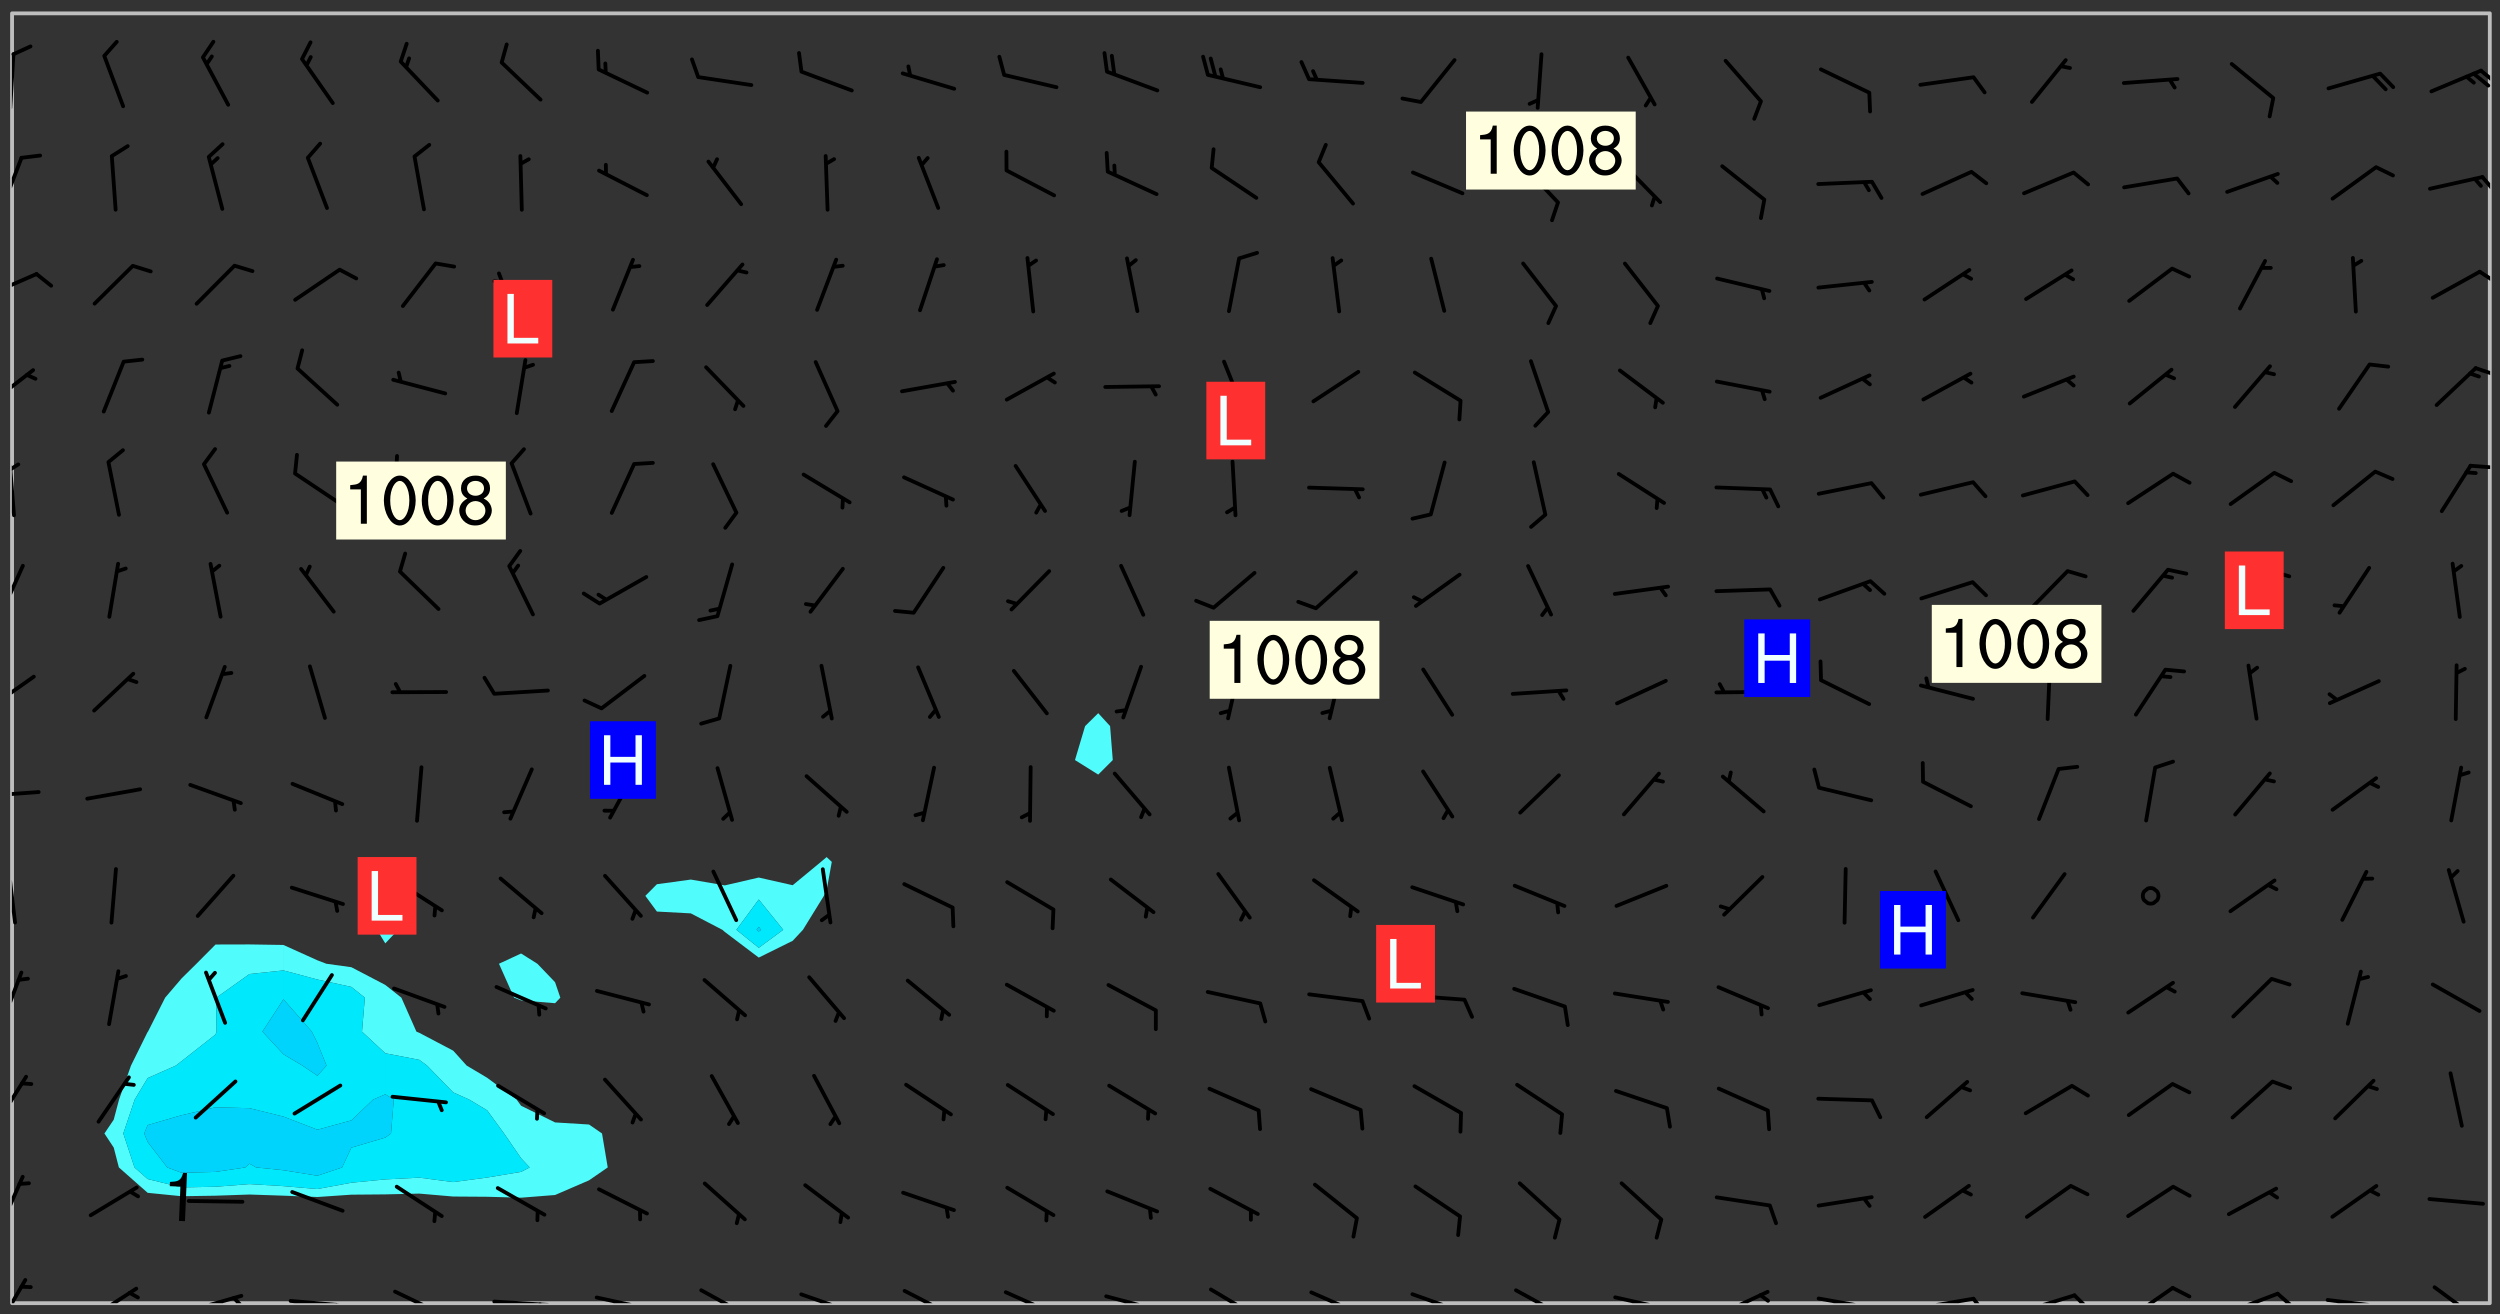 <svg xmlns="http://www.w3.org/2000/svg" role="img" xmlns:xlink="http://www.w3.org/1999/xlink" viewBox="142.45 309.95 326.84 171.84"><rect x="142.45" y="309.95" width="326.84" height="171.84" fill="#333333" stroke="none"/><defs><clipPath id="a"><path d="M144 311.672h1v168.656h-1zm0 0"/></clipPath><clipPath id="b"><path d="M144 311.672h324v168.656H144zm0 0"/></clipPath><clipPath id="c"><path d="M467 311.672h1v168.656h-1zm0 0"/></clipPath><clipPath id="d"><path d="M144 477h3v3.328h-3zm0 0"/></clipPath><clipPath id="e"><path d="M154 478h7v2.328h-7zm0 0"/></clipPath><clipPath id="f"><path d="M167 479h8v1.328h-8zm0 0"/></clipPath><clipPath id="g"><path d="M172 479h3v1.328h-3zm0 0"/></clipPath><clipPath id="h"><path d="M180 479h8v1.328h-8zm0 0"/></clipPath><clipPath id="i"><path d="M186 480h2v.328h-2zm0 0"/></clipPath><clipPath id="j"><path d="M193 478h8v2.328h-8zm0 0"/></clipPath><clipPath id="k"><path d="M206 479h9v1.328h-9zm0 0"/></clipPath><clipPath id="l"><path d="M212 480h2v.328h-2zm0 0"/></clipPath><clipPath id="m"><path d="M220 479h8v1.328h-8zm0 0"/></clipPath><clipPath id="n"><path d="M226 480h1v.328h-1zm0 0"/></clipPath><clipPath id="o"><path d="M233 478h8v2.328h-8zm0 0"/></clipPath><clipPath id="p"><path d="M246 478h9v2.328h-9zm0 0"/></clipPath><clipPath id="q"><path d="M252 480h2v.328h-2zm0 0"/></clipPath><clipPath id="r"><path d="M260 478h8v2.328h-8zm0 0"/></clipPath><clipPath id="s"><path d="M273 478h8v2.328h-8zm0 0"/></clipPath><clipPath id="t"><path d="M286 479h9v1.328h-9zm0 0"/></clipPath><clipPath id="u"><path d="M293 480h2v.328h-2zm0 0"/></clipPath><clipPath id="v"><path d="M300 478h8v2.328h-8zm0 0"/></clipPath><clipPath id="w"><path d="M313 478h8v2.328h-8zm0 0"/></clipPath><clipPath id="x"><path d="M326 478h8v2.328h-8zm0 0"/></clipPath><clipPath id="y"><path d="M332 480h2v.328h-2zm0 0"/></clipPath><clipPath id="z"><path d="M340 478h8v2.328h-8zm0 0"/></clipPath><clipPath id="A"><path d="M353 479h8v1.328h-8zm0 0"/></clipPath><clipPath id="B"><path d="M360 480h2v.328h-2zm0 0"/></clipPath><clipPath id="C"><path d="M366 478h8v2.328h-8zm0 0"/></clipPath><clipPath id="D"><path d="M372 479h2v1.328h-2zm0 0"/></clipPath><clipPath id="E"><path d="M379 479h9v1.328h-9zm0 0"/></clipPath><clipPath id="F"><path d="M385 480h2v.328h-2zm0 0"/></clipPath><clipPath id="G"><path d="M393 479h8v1.328h-8zm0 0"/></clipPath><clipPath id="H"><path d="M400 479h3v1.328h-3zm0 0"/></clipPath><clipPath id="I"><path d="M406 479h8v1.328h-8zm0 0"/></clipPath><clipPath id="J"><path d="M413 479h3v1.328h-3zm0 0"/></clipPath><clipPath id="K"><path d="M420 478h7v2.328h-7zm0 0"/></clipPath><clipPath id="L"><path d="M433 478h8v2.328h-8zm0 0"/></clipPath><clipPath id="M"><path d="M439 478h4v2.328h-4zm0 0"/></clipPath><clipPath id="N"><path d="M446 479h8v1.328h-8zm0 0"/></clipPath><clipPath id="O"><path d="M452 480h2v.328h-2zm0 0"/></clipPath><clipPath id="P"><path d="M460 477h7v3.328h-7zm0 0"/></clipPath><clipPath id="Q"><path d="M144 463h2v8h-2zm0 0"/></clipPath><clipPath id="R"><path d="M144 450h3v7h-3zm0 0"/></clipPath><clipPath id="S"><path d="M144 436h2v8h-2zm0 0"/></clipPath><clipPath id="T"><path d="M144 423h1v8h-1zm0 0"/></clipPath><clipPath id="U"><path d="M144 413h4v2h-4zm0 0"/></clipPath><clipPath id="V"><path d="M144 398h4v5h-4zm0 0"/></clipPath><clipPath id="W"><path d="M144 383h2v8h-2zm0 0"/></clipPath><clipPath id="X"><path d="M144 370h1v8h-1zm0 0"/></clipPath><clipPath id="Y"><path d="M144 370h2v2h-2zm0 0"/></clipPath><clipPath id="Z"><path d="M465 370h3v2h-3zm0 0"/></clipPath><clipPath id="aa"><path d="M144 358h4v5h-4zm0 0"/></clipPath><clipPath id="ab"><path d="M465 357h3v3h-3zm0 0"/></clipPath><clipPath id="ac"><path d="M144 345h4v4h-4zm0 0"/></clipPath><clipPath id="ad"><path d="M466 345h2v3h-2zm0 0"/></clipPath><clipPath id="ae"><path d="M144 330h2v8h-2zm0 0"/></clipPath><clipPath id="af"><path d="M466 332h2v4h-2zm0 0"/></clipPath><clipPath id="ag"><path d="M144 316h1v9h-1zm0 0"/></clipPath><clipPath id="ah"><path d="M144 315h3v3h-3zm0 0"/></clipPath><clipPath id="ai"><path d="M466 318h2v3h-2zm0 0"/></clipPath><clipPath id="aj"><path d="M465 319h3v3h-3zm0 0"/></clipPath><g id="ak" clip-path="url(#clip1)"><path fill="#fff" fill-opacity="0" fill-rule="evenodd" d="M0 0h1000v1000H0zm0 0"/><path fill="#d3d3d3" fill-opacity="0" fill-rule="evenodd" d="M162.152 355.867l-.234.293.059.234.117.172.176.234.293.348.113.059.117-.172.059-.234.176-.176.465-.176h.699l.234.293.289.816.059.176.176.23.352.234.699.699.172.176.234.348.234.41.289.582.41.465.23.234.234.176.117.23.176.293.172 1.164v.234l.059.289.059.117.117.117.348.41.117.172.176.176.176.234.117.172.172.352.059.234.234.406.234-.059-.176.176-.059.93h-.582l-.234-.113-.348.113-.117.117-.059.293-.059.176-.117.172-.465.293-.059.234-.059.113v.645l.059.172v.41l.059.059v.406l.059.406.117.176.059.059.23.641-.059.293v.699l-.059.582v.234l-.059.23-.055.352v1.922l.055.117h.426l-.367.117-.023.352.891 1.168 1.742.539 1.34.359v.539l.09.809.535.715 1.52.27.891-.086.09 1.164.535.18 1.16-.18 2.055-.984 1.16-.363 1.879-.176 1.695-.18-.18.719-1.516.086-1.25.09-.805.27-1.074.809.27.719.535.898-.18.625-.266.809.266 1.078.625.898.805.18 1.25-.18-.266.723.098.504.055.293v.172l.059.293v.406l.176.117.352.117h.406l.293-.176.113-.117.059-.117.117-.23.059-.176.352-.465.23-.176.176-.059.176.059.059.176.117.988.055.469.059.172.117.234.176.059.816.059h.289l.117.234.059.406.059.352v1.105l.117.293.117.348.289.699.176.352.582.754.352.176.172.059.469.234.641.465.348.234.293.176.293.055.23.062.816.348.293.176.113.172.352.352.117.176.523.641v.289l.059.352v.348l.059.352.059.289.117.059.172.059h.176l.582.234.176.117.176.289.176.234.113.234.293.23.117.117v.41l.059.055.289.234.234.117.059.117.117.172.059.117.23.234.059.176.234.059.117.059-.117.113-.059.117v.117l-.117.293-.117.289v.582l.176.117.117.059.059.117.117.117.113.059.176.348.059.352.059.406v.176l-.059.176-.117.699v.172l.117.176.293.293h.406l.176.117.117.172.117.293v.234h-.527l-.23-.234h-.234l-.176.059-.059.699.059.348.117.176.176.41.117.23.289.469.176.055h.523l.234.059.758.641.059.293v.234l.059.059.23.348v.352l-.117.172v.293l.293.289.293.176.172.059.293.176.293.117.582.406.289.234.293.176.219.16.016.012.23.176.641.523.176.234.117.176.176.176.113.172v.641l.117.176.469.117.582.117.234.059.23.113.293.117.113.059.586.352.289.172.176.062.176.055.176.059.699.352.289.176.234.055.289.176.234.117.641.406.293.117.172.059.234.059.41.059.23.059.234.117.059.172-.41.176.469.059.059.293.113.234.176.055.234.059.176.059.406.117.641.234.117.172.059.234v.176l-.059.117-.059.406.234.234.117.059.348.117.641.23.176.117.289.117.176.176.234.465.582 1.105.176.176.348.176.176.117.352.117 1.047.523.234.059.465.113.293.059.465.176.758.582.234.234.348.465.176.176.289.234.816.699.293.176.289.289.293.176.293.289.695.641.176.176.293.234.289.234.469.289.641.582.348.234.234.293.348.348.352.465.934.992.348.406.117.176.234.059.113.117.645.176.23.113.234.059.293.176.23.117.934.699.406.406.234.176.406.176.234.117.816.348.348.234.234.117.293.289.23.117.758.352.352.172.23.059.293.117.234.059.871.176h.816l.469.23.172.059.875.699.465.117.293.059.176.059.23.059.469.059.348.059.352.059.406.059h.293l.172.059v.23l.176.176h.293l.348.059.352.059.699.117h.641l.465-.234.293-.176.172-.117.41-.172.289-.176.934-.465.469-.293.523-.293.465-.172.465-.176 1.051-.465.289-.117.41-.117.289-.117.527-.176 1.516-.699.582-.348.289-.059.293-.059.348-.117.875-.23.352-.117h.113l.234-.059.875-.234.234-.059h.812l.352-.059.816-.117.172-.059.352-.055.293-.059.23-.059.816-.176.176-.059h.348l.234-.059.465-.117.758-.172.234-.059h.348l.41-.117.289-.059 1.285-.059h.289l.41-.059.23-.059h.176l.875-.117h.406l.41-.117h.348l.352-.113.871-.059h1.75l1.047.289.41.117.289.117.352.117.289.117 1.051.172.289.059h.293l.293.059.172.059.41.059.172.059.117.059h.117l.117.059.352.059h.113l.41.066 1.922.395 1.926.395 1.52.449 1.695.719 2.145.805 1.605-.719 1.43-.805 1.16-1.078 1.25-.449 3.035-.719 1.875-.359 2.145-1.348 2.234-1.254 2.5-1.258 1.695-.449 1.785-.18 1.16-.27.625.539 1.34-.27.715-.988.984-1.344.445-.18.805-.359 1.875-.539 1.785-.449 1.25-.27 1.16-.09 1.699-.09 1.961-.27 1.25-.09h.539l.625-.09h.891l2.145-.18 2.41-.18 2.59-.09 1.695.18 1.609.09 1.43.359 1.16.719 1.875.988 1.16 1.527.266.715.629.09.355.898.535.539.535 1.527 1.074.359h.535l-.805.535.09 1.707.715 2.695.891.805.895.988.715 1.258 1.785.539 1.52-.18.355 1.344 1.609-.805.98-.539.27.27.316-.215.219-.145.801.449.449-.359h.355l.535-.27.539-.719.535-.27.625-.988 1.16.449.84.371 1.395.617 1.695-.18h1.605l1.785.09.18-1.707.535-1.344.805.27.492.848.402.406-.09.539v.359l.715.449.711-.27h1.43l.359.988.445 1.258.715 1.344 1.25.629 1.695.629.715-.18.18-.539.98-.09.449.359.086 1.258-.266.629-.535.18v.539l.715.984.266.539.984.988.801 1.078-.266.359-.09.898-.625 2.332-.355 2.066-.09 1.793-.18.719-.09.539v1.438l-.98 1.883-.359 1.707-.535.898-.805 1.168-.266.539 2.055 1.254.086.359-.355.539-.09-.18v.809l.09 1.438-.445.715-1.074.094-.266.715.535.898.805.719 1.16.809 1.34.27.445.359-.355.449-1.789-.09-1.25-.449-.715-.719-.625-.09-.176 3.59-.188 1.309h89.359V311.703h-55.27v49.082l.762.125 3.289.543 2.023 2.836v2.754l2.352.332 2.348.332h4.051l-1.379 4.16-2.023.707-2.023.703-.543.344-2.594 1.617-.188.117-2.023-2.078-.73-2.742-2.672-2.078-1.375-3.5-.066-.082-1.957-2.672 2.75-1.418v-49.082H294.422v91.414l.117.031.133.012.074.074.105.047.09.059.086.059.09.059.297.297.059.09.031.117.027.117.016.137-.031.117-.059.09-.059.086-.043.105-.047.102-.027.121v.145l.176.27.148.148.074.086.074.074.043.105.062.09.059.086.043.105.059.09.047.102.043.105.059.086.117.18.074.074.062.086.059.09.043.105.059.09.059.086.062.09.059.09.043.102.117.18.074.074.059.086.074.074.09.059.105.047h.148l.133-.016.133.016.102-.047.074-.074.047-.102-.016-.133v-.148l-.047-.105-.027-.117-.047-.102-.027-.121-.043-.102-.062-.09-.043-.102-.043-.105-.031-.117-.016-.133-.012-.137.086-.059.059-.086.121-.031.043.105.016.133v.117l.059.102.059.09.09.059.148.148.059.09.043.105-.012.102.086.059.105.047.086.059.09.059.074.074-.117.027-.105.047-.086.059-.074.074-.059.09-.062.086-.027.121-.047.102-.043.105-.031.117-.012.133-.016.133v.148l.027.117.047.105.043.102.059.09.074.074.09.059.074.074.09.059.059.09.043.105.047.102.117.031.133.016h.148l.117-.031.105.043.043.105.047.102.027.121L299.5 410l.027.117.031.121.027.117.105.043.102.047.133-.016.148.148.062.086.074.074.07.074.09.062.105.043.102.043.117.031.137.016.117-.031.074-.074.027-.117-.012-.133-.031-.121-.027-.117.043-.105h.117l.09.062.117.027h.148l.133.016h.148l.133.016.133-.016h.148l.133-.016.133-.012.137.012.117-.027.133-.016.191-.059-.059.176-.016.133-.027.121-.016.133-.059.086-.133.016-.105.047-.105.043-.117.031-.117.027-.266.031h-.148l-.133.016-.074.074.059.086.148.148.117.18.074.07.09.062.09.059.086.059.09.059.102.043.105.062.105.043.086.059.105.047.102.043.18.117.059.09-.043.102-.047.105.016.133.223.223.059.09.043.102.031.121.043.102.016.133.031.117.012.137.031.117.148.148.102.043.105.043.117.031.133.016.137.016h.117l.117-.031.09-.059.043-.105.047-.102.043-.105.031-.117.012-.133v-.148l-.012-.133-.016-.133-.031-.117-.043-.105-.047-.105-.043-.102-.043-.105-.016-.133.016-.133.027-.117.031-.117.027-.121.047-.102.09-.059.086-.062.074-.074.09-.059.223-.223.059-.086.074-.074.117-.18.059-.086v-.148l-.074-.074-.102-.047-.105-.043-.102-.043-.059-.09-.047-.105-.027-.117.09-.059.117-.031.102-.043.18-.117.148-.148.012-.133-.012-.105-.09-.059-.133.016h-.148l-.133.016-.133-.016-.121-.031-.086-.059-.074-.074-.059-.09-.062-.086-.117-.18-.059-.086.031-.121.086-.059.121-.031.059-.086v-.121l-.031-.117-.059-.09-.059-.086-.047-.105-.027-.117-.016-.133.059-.09.074-.074.09-.059.117-.18.074-.074.059-.086.148-.148.121-.031.133-.016.133.016.074.074.043.105.016.133-.031.117-.117.031-.133.012-.148.148-.043.105-.047.102-.027.121-.031.117v.148l.031.117.043.105.059.09.074.07.074.074.117.031.121.027.117-.027.133-.016h.117l.09.059.074.074.047.105.059.086.102.047.133.016.105.043.086.059-.012.105-.074.074-.18.117-.059.09-.09.059-.07.074-.074.074-.062.09-.027.117-.016.133.016.133-.016.133v.148l.016.133.027.117.031.121.074.074.09.059.086.059.09.059.117.031v.086l-.102.047-.09.059-.266.031-.117.027h-.148l-.105.043-.102.047-.059.09-.062.234-.012.133-.031.121-.016.133v.293l-.012.133.012.137.016.133.133.016.133.012.121.031.086.059.074.074.047.105.043.102.016.133v.445l-.016.133v.445l.031.266.027.117.016.133.031.117.086.211.031.266v.148l-.031.117-.027.117-.031.121-.027.117-.031.117-.031.121-.012.133-.016.133.09.059.117-.031.102.016.047.105-.031.266v.441l-.043.105-.047.105-.043.102-.043.105-.059.086-.031.121-.043.117-.031.117-.016.133.016.133.059.09.105.047.086.059.059.086-.012.137-.031.117-.043.102v.445l-.016.133v.148l-.031.117-.043.105-.027.117-.047.105-.043.102-.031.121-.027.117-.031.133-.031.117-.027.117-.043.105-.031.117-.031.121-.012.133-.016.133v.297l.027.117v.148l.047.398.027.117.059.09.121.031h.148l.133-.016.059.09v.117l-.059.09-.09.059-.102.043-.105.047-.09.059-.086.059-.137.016-.117-.031-.133-.016-.102.047-.062.086-.012.137-.016.133-.031.117-.027.117-.016.133-.031.121v.297l.016.133.031.117v.148l.012.133v.148l-.027.117-.047.102-.027.121-.031.117-.059.09-.074.074-.102.043-.105.047-.117.027-.121.031-.102-.047.059-.086.105-.047.027-.117.031-.117.027-.121.031-.117v-.148l.016-.133-.031-.117-.043-.105-.105.016-.074.074-.102.043-.09.062-.074.074-.043.102-.016.133-.031.117L304.25 426l-.031.117-.027.117-.031.121-.027.117-.031.117-.043.105-.09.059h-.09l-.117-.031-.031-.086.016-.137-.031-.117v-.148l-.012-.133v-.148l-.062-.234-.027-.121-.043-.102-.047-.105-.059-.086-.059-.09-.043-.105-.062-.086-.148-.148-.07-.074-.105-.047-.105-.043-.102-.043-.297-.297-.09-.074-.086-.059-.105-.043-.09-.062-.086-.059-.105-.043-.09-.059-.086-.062-.074-.07-.105-.047-.086-.059-.105-.043-.09-.062-.102-.043-.105-.043-.086-.059-.105-.047-.105-.043-.102-.047-.09-.059-.102-.043-.105-.043-.09-.062-.117-.027-.133-.016-.133.016H299.75l-.133.016-.117-.031-.09-.059-.074-.074-.09-.059-.102-.047h-.148l-.121-.027-.102-.043-.074-.074-.117-.18-.09-.059-.102-.043-.09-.062-.105-.043-.09-.059-.086-.059-.105-.047-.059-.086-.059-.09-.043-.105-.047-.102-.074-.074-.086-.059-.074-.074-.09-.059-.223-.223-.043-.105-.031-.266.105-.043h.145l.105.043.074.074.09.059.086.059.105.047.09.059.148.148.07.074.148.148.062.086.074.074.086.059.074.074.09.062.09.059.086.059.27.176.102.047.105.043.102.043.047-.074.059-.086.074-.074.07-.074.105.043.074.074.059.09.043.102.047.105.043.105.121.027.117-.027.074-.09.043-.105.059-.09.074-.074.105-.043.117-.027.133.012.09.059.148.148.059.09.043.105.047.102.043.105.043.102.105.047.105.043.133.016.086-.059.059-.09.074-.074.105-.043.117.027.105.047.102.043.105.043.102.047.18.117v.117l-.016.133.016.133.016.137.059.086.102.047.121.027.117.031h.148l.117-.031.059-.09.18-.117.059-.09.074-.074.059-.086.117-.18.18-.117.117.031.09.059.043.074-.016.133v.117l.09.059h.148l.133-.016.133-.012.266-.031.105-.043.117-.031.121-.027.074-.074.07-.074.062-.09-.016-.105-.047-.102-.102-.043-.105-.016-.117.027-.266.031h-.148l-.074-.074-.09-.059-.117-.031-.117-.027-.133-.016h-.148l-.133.016h-.297l-.105-.047-.148-.148-.043-.102-.059-.09.223-.223.086-.059.105-.043.117-.031.133-.016.133.016.137.016.102.043.133-.012.09-.062.102-.043.062-.09-.047-.102-.09-.059-.117-.031-.102-.043-.059-.09-.062-.09v-.117l.016-.133.105-.047.074-.07v-.121l-.09-.059-.031-.117.09-.059.074-.074.043-.105.059-.09.047-.102.016-.133v-.148l-.047-.105-.043-.102-.09-.059-.133-.016-.102-.043-.137-.016-.117-.031h-.445l-.133-.016-.133-.012-.133-.016-.117-.031h-.148l-.133-.016-.133-.012-.266-.031-.121-.043-.086-.059-.074-.074v-.148l.012-.133.105-.047.102-.043.133-.016h.152l.133-.016h.293l.121.031.102.043.09.059.234.062.121-.047.09-.059.102-.043.133-.016.105.043.102.047.133.012.121-.027h.145l.121-.031.117-.027.105-.047.074-.074.086-.059.148-.148.059-.086.047-.105.027-.117.016-.105-.102-.043-.09-.059-.117-.031-.105-.043-.09-.062-.074-.086-.074-.074-.102-.043-.105-.047-.102-.043-.059-.09-.047-.102-.086-.211-.062-.086-.059-.09-.074-.074-.086-.059h-.27l-.117.031-.09.059-.102.043-.133.016-.105-.016-.027-.117-.062-.09-.117-.031-.102-.043-.148-.148-.031-.117-.016-.105.074-.074.18-.117.117-.027.117-.031.137.016.102.043.105.043.102.047.105.043.117.031.133.016.117.027.133.016.105-.016.09-.059-.074-.074-.105-.043-.074-.074-.074-.09-.148-.148-.086-.059-.09-.059-.074-.074-.09-.059-.102-.047-.121-.027-.102-.047-.105-.043-.117-.031-.102-.043-.121-.031h-.148l-.117.031-.105.043-.086.062-.18.117-.086.059-.09.059-.105.047-.086.059-.105.043-.102.043-.105.047-.074.074-.059.09-.059.086-.047.105-.059.086-.074.074-.133-.012-.117-.031h-.117l-.074.074-.09.059-.074.074-.09.059-.086.059-.105.047-.102.043-.137.016-.102-.043-.148-.148-.105-.047h-.086l-.105.047-.102.043-.121.031-.117-.031-.074-.074v-.117l.031-.121.074-.07.059-.09.074-.074.117-.031.105-.043h.293l.133-.016.137-.016.102-.043.09-.059.102-.047.09-.059.133-.012.09.059.133.012.09-.059.086-.059.105-.043.09-.059.086-.062.09-.059.148-.148.059-.086.059-.09.105-.043.133-.016.117.027.121.031.059-.059.059-.09.031-.266.027-.117.105.012.133.016.102-.043.09-.059.059-.09.074-.074.059-.09.047-.102.012-.133-.012-.133-.047-.105-.148-.148-.059-.09-.059-.086-.043-.105v-.445l.016-.133v-.148l.012-.133-.059-.059-.09.059-.102-.043-.18-.117-.086-.059-.062-.09-.059-.09-.074-.074-.086-.059-.121.031-.102.012-.105.047-.086.059-.105.043-.148.148-.09.059-.086.059-.09.062-.105.043-.133.016v-.121l.105-.043.117-.031.074-.07.043-.105v-.148l-.027-.117-.148-.148-.133-.016h-.148l-.117.031-.105.043-.102.043-.09.062-.117.027-.074-.074.012-.133-.043-.102-.043-.105-.09-.059-.117.027-.121.031-.117.031-.102.043-.121.031-.102.043-.105.043-.09.059-.102.016v-.117l.016-.133-.059-.09-.074.043-.148.148-.059.09-.074.074-.047.105-.043.102-.074.074-.059.09-.074.074-.059.086-.074.074-.09.062-.074.07-.074.074-.102.016-.133.016-.105-.043v-.121l.148-.148.043-.102.059-.09.047-.102.043-.105.059-.09.031-.117.043-.102.031-.121.027-.117.047-.105.043-.102.043-.105.074-.07.09-.062.09-.059.102-.043h.297l.266-.031.105-.043-.074-.074-.117-.031-.105-.043-.09-.059-.102-.047-.09-.059-.102-.043-.105-.043-.09-.062-.086-.059-.105-.043-.102-.043-.121-.031-.117-.031-.102-.043L297.5 410.25l-.102-.043-.09-.059-.043-.105-.016-.133.102-.043.133-.016.137.016.133-.016.102-.043.059-.09.016-.105-.09-.059-.074-.074-.102-.043-.09-.059-.148-.148-.043-.105-.016-.133v-.293l-.059-.09-.09-.059-.074-.074-.043-.105-.031-.117-.059-.09-.074-.074-.117-.027-.074-.074-.09-.059-.09-.062-.086-.059-.074-.074-.059-.086-.047-.105-.086-.059-.148-.148-.195-.059-.133.016-.102.043-.074.074-.047.102-.043.105-.059.09-.059.086-.297.297-.09.059h-.086l-.062-.086-.043-.105.031-.117.059-.09.027-.117-.012-.133-.09-.062-.105.047-.117.027-.117.031-.27.176-.102.047-.117.027-.105.047-.09.059-.102.043-.059-.086-.047-.105.016-.133.047-.105.07-.074.074-.07.059-.09v-.148l-.043-.105h-.238l-.102.047-.031.117-.027.117-.031.121-.074.043-.133.016-.074-.047-.043-.102-.043-.105-.047-.102-.043-.105-.121.031-.102.043-.133.016-.117.031-.105.043-.09.059-.102.047-.121.027-.133.016-.102-.043-.059-.09-.047-.105-.043-.102-.043-.105v-.117l.059-.09.086-.059.18-.117.102-.047.105-.043.105-.059.102-.043.09-.062.102-.043.105-.059.102-.047.09-.059.105-.043.102-.043.09-.062.102-.043.137-.016.117.031.102.043.121.031.102.043.105.047.102.043.105.043.102.047.105.043.102.043.105.047.086.059.105.043.117.031.105.043.102.047.09.059.105.043.102.043.105.047.117.027.102.047.121.027h.148l.086-.059.016-.102.059-.09-.027-.117-.074-.074-.117-.18-.074-.074-.09-.074-.18-.117-.086-.059-.105-.043-.102-.047-.27-.176-.059-.09-.074-.074-.059-.09-.043-.102-.031-.117-.016-.137v-.562l-.012-.133-.016-.133-.031-.117-.016-.133-.012-.133-.031-.121-.223-.223-.059-.086-.016-.105.031-.117.133-.016v-91.414H172.992v1.453l-.059.234-.352 1.051-.172.523-.117.348-.176.41-.117.172-.234.293-.23.059h-.352l-.117.059-.23.406v.293l.117.176.23.23.117.234.641.758.293.465.176.234.23.352.234.348.641.816.176.465.172.41.117.695.176.469.117 1.398.059.465v.875l.117 1.047v4.781l-.059.465-.352 1.281-.176.523-.113.41-.352.93L172.934 336l-.234.582-.117.176-.172.348-.176.406-.352.816-.059.293-.113.293-.117.289-.059.176-.117.875-.059.406-.059.117-.059.176-.059.172-.23.527-.117.172v.234l-.117.234-.059.172-.176.586v.289l-.059.176v.293l-.059.113-.059.527v.172l-.055.234v2.621l-.176.816-.117.176-.176.234-.117.172-.113.234-.586.934-.23.289-.293.465-.176.234-.289.352-.352.699-.113.23-.176.41-.176.23-.406.527-.816.699-.293.172-.289.234-.176.117-.176.176-.523.406-.527.176-.172.176-.234.055-.641.176h-.758m12.211 31.023l-1.074.449.359.895 1.25-.715.445-.539-.98-.09"/><path fill="#d3d3d3" fill-opacity="0" fill-rule="evenodd" d="M201.508 416.598h-.895l.449.629.98.359.805-.09.445-.988-.176.09-.715-.355-.895.355m154.621 59.07l-.059-.523v-.293l.113-.293.059-.23.469-.469h.113l.117-.113.117-.059h.176l.234-.059h.348l.234.059.117.059.23.172.059.176.117.582v.293l-.117.176-.172.289-.176.176-.527.523-.23.234-.117.059h-.176l-.117-.059-.406-.293-.176-.117-.117-.059-.059-.113-.055-.117m6.641-10.957l-.059-.172v-1.109l.059-.172.176-.059.172-.059h.176l.234-.059.117.059.059.699-.059.172-.117.176-.117.059-.234.523-.113.059h-.234l-.059-.117m9.613-14.391l-.117-.176v-.699l.293-.875.117-.172.176-.352.113-.23.117-.293.352-.758.117-.23.172-.234h.176l.117-.059h.641l.117.059.234.234.172.113.352.293.117.117.113.176v.113l.117.059.117.117v.699l-.059.176v.23l-.059.176-.348 1.051-.117.23-.117.234-.117.059-.23.234-.641.289h-.875l-.41-.117-.641-.465"/><path fill="none" stroke="#bebebe" stroke-linecap="round" stroke-linejoin="round" stroke-miterlimit="10" stroke-width=".5" d="M467.957 311.695H144.027v168.625h323.93v-168.625"/><g clip-path="url(#a)"><path fill="#fff" fill-opacity="0" fill-rule="evenodd" d="M144 475.891v4.438h.004H144V311.672h.004H144v164.219"/></g><g clip-path="url(#b)"><path fill="#fff" fill-opacity="0" fill-rule="evenodd" d="M144.004 480.328V311.672h31.062v121.75l-4.438.012-2.496 2.512-1.941 1.918-2.152 2.52-2.242 4.438-.043.031-2.18 4.41-1.559 4.438-.699 2.637-1.215 1.801 1.215 1.84.672 2.598 3.766 3.32 4.438.445 4.438-.07 4.438-.152 4.441.148 4.438.176 4.438-.305 4.438-.039 4.441-.102 4.438.383 4.438.031 4.438.121 4.441-.352 4.438-1.918 2.445-1.688-.746-4.438-1.699-1.172-4.438-.273-4.441-2.176-.594-.816-3.844-2.844-2.68-1.594-1.758-1.949-4.438-2.336-.375-.156-1.965-4.438-2.102-1.668-4.438-2.316-3.27-.453-1.168-.449-4.438-2.004-4.441-.07v-121.75h17.754v118.84l-1.086.996 1.086 1.777 1.676-1.777-1.676-.996V311.672h17.754v122.934l-2.891 1.34 1.977 4.438.914.359 4.441.363.691-.723-.691-2.027-2.312-2.41-2.129-1.34v-122.934h39.945V422l-.746.629-3.691 3.051-4.438-1.004-4.438 1.027-4.441-.762-4.438.609-1.508 1.52 1.508 2.051 4.438.238 4.121 2.148.32.277 4.438 3.355 4.438-2.195 1.34-1.438 2.738-4.438.359-.734.676-3.707-.676-.629V311.672h35.508v91.512l-1.715 1.691-1.324 4.441 3.039 1.902 1.902-1.902-.352-4.441-1.551-1.691v-91.512H467.996v168.656H144.004"/></g><path fill="#50fcfc" fill-rule="evenodd" d="M157.316 459.977l-1.215-1.84 1.215-1.801.699-2.637 1.559-4.438 2.18-4.41.043-.031 2.242-4.438 2.152-2.52 1.941-1.918 2.496-2.512 4.438-.012 4.441.07v3.328l-4.441.469-4.34 3.094.035 4.438-.133.375-4.438 3.484-.754.582-3.684 1.633-1.691 2.805-1.492 4.438 1.461 4.438 1.723 1.52 4.438 1.094 4.438-.086 4.438-.348 4.441.266 4.438.379 4.438-.824 4.438-.434 4.441-.23 4.438.582 4.438-.594 4.438-.746 1.121-.578-1.121-1.199-2.227-3.238-2.211-3.027-2.352-1.41-2.086-.934-3.414-3.504-1.023-.754-4.441-.859-3.047-2.828.375-4.438-1.766-1.41-4.438-.965-4.438-1.188v-3.328l4.438 2.004 1.168.449 3.27.453 4.438 2.316 2.102 1.668 1.965 4.438.375.156 4.438 2.336 1.758 1.949 2.68 1.594 3.844 2.844.594.816 4.441 2.176 4.438.273 1.699 1.172.746 4.438-2.445 1.688-4.438 1.918-4.441.352-4.438-.121-4.438-.031-4.438-.383-4.441.102-4.438.039-4.438.305-4.438-.176-4.441-.148-4.438.152-4.438.07-4.438-.445-3.766-3.32-.672-2.598"/><path fill="#00e8fc" fill-rule="evenodd" d="M160.031 462.574l-1.461-4.438 1.492-4.438 1.691-2.805 3.684-1.633.754-.582 4.438-3.484.133-.375-.035-4.438 4.34-3.094 4.441-.469v3.777l-2.75 4.223 2.75 2.969 2.477 1.473 1.961 1.328 1.195-1.328-1.195-2.957-.73-1.484-3.707-4.223v-3.777l4.438 1.188 4.438.965 1.766 1.41-.375 4.438 3.047 2.828v5.371l-1.59.68-2.848 2.723-4.438 1.219-4.438-1.711-4.441-1.102-4.438-.117-4.438 1.035-4.438 1.293-.453 1.098.453 1.113 2.555 3.324 1.883.699 4.438-.113 3.891-.586.547-.488.863.488 3.578.367 4.438.719 3.23-1.086 1.207-2.586 4.438-1.316.75-.535.359-4.438-1.109-.68v-5.371l4.441.859 1.023.754 3.414 3.504 2.086.934 2.352 1.41 2.211 3.027 2.227 3.238 1.121 1.199-1.121.578-4.438.746-4.438.594-4.438-.582-4.441.23-4.438.434-4.438.824-4.438-.379-4.441-.266-4.438.348-4.438.086-4.438-1.094-1.723-1.52"/><path fill="#00d4fc" fill-rule="evenodd" d="M161.754 459.25l-.453-1.113.453-1.098 4.438-1.293 4.438-1.035 4.438.117 4.441 1.102 4.438 1.711 4.438-1.219 2.848-2.723 1.59-.68 1.109.68-.359 4.438-.75.535-4.438 1.316-1.207 2.586-3.23 1.086-4.438-.719-3.578-.367-.863-.488-.547.488-3.891.586-4.438.113-1.883-.699-2.555-3.324m17.754-11.461l-2.75-2.969 2.75-4.223 3.707 4.223.73 1.484 1.195 2.957-1.195 1.328-1.961-1.328-2.477-1.473"/><path fill="#50fcfc" fill-rule="evenodd" d="M192.82 433.285l-1.086-1.777 1.086-.996 1.676.996-1.676 1.777m16.84 7.098l-1.977-4.438 2.891-1.34 2.129 1.34 2.312 2.41.691 2.027-.691.723-4.441-.363-.914-.359m18.668-11.262l-1.508-2.051 1.508-1.52 4.438-.609 4.441.762 4.438-1.027v2.867l-2.922 3.965 2.922 2.355 3.203-2.355-3.203-3.965v-2.867l4.438 1.004 3.691-3.051.746-.629.676.629-.676 3.707-.359.734-2.738 4.438-1.34 1.438-4.438 2.195-4.438-3.355-.32-.277-4.121-2.148-4.438-.238"/><path fill="#00e8fc" fill-rule="evenodd" d="M241.645 433.863l-2.922-2.355 2.922-3.965v3.582l-.281.383.281.227.309-.227-.309-.383v-3.582l3.203 3.965-3.203 2.355"/><path fill="#00d4fc" fill-rule="evenodd" d="M241.645 431.734l-.281-.227.281-.383.309.383-.309.227"/><path fill="#50fcfc" fill-rule="evenodd" d="M286.027 411.219l-3.039-1.902 1.324-4.441 1.715-1.691 1.551 1.691.352 4.441-1.902 1.902"/><g clip-path="url(#c)"><path fill="#fff" fill-opacity="0" fill-rule="evenodd" d="M467.996 480.328H468V311.672h-.004H468v168.656h-.004"/></g><path fill="#fff" fill-opacity="0" fill-rule="evenodd" d="M162.551 471.262l5.836.246.418-9.953-5.836-.242-.418 9.949"/><path fill-rule="evenodd" d="M166.391 463.289l.508.02-.266 6.293-.785-.035.188-4.484-1.387-.059.023-.555.562-.043.254-.043.234-.078.207-.133.184-.203.152-.289.125-.391"/><g clip-path="url(#d)"><path fill="none" stroke="#000" stroke-linecap="round" stroke-linejoin="round" stroke-miterlimit="10" stroke-width=".5" d="M145.762 477.289l-3.523 6.082"/></g><path fill="none" stroke="#000" stroke-linecap="round" stroke-linejoin="round" stroke-miterlimit="10" stroke-width=".5" d="M145.25 478.172l1.223.047"/><g clip-path="url(#e)"><path fill="none" stroke="#000" stroke-linecap="round" stroke-linejoin="round" stroke-miterlimit="10" stroke-width=".5" d="M160.266 478.422l-5.902 3.812"/></g><path fill="none" stroke="#000" stroke-linecap="round" stroke-linejoin="round" stroke-miterlimit="10" stroke-width=".5" d="M159.406 478.977l1.074.598"/><g clip-path="url(#f)"><path fill="none" stroke="#000" stroke-linecap="round" stroke-linejoin="round" stroke-miterlimit="10" stroke-width=".5" d="M174.008 479.363l-6.758 1.93"/></g><g clip-path="url(#g)"><path fill="none" stroke="#000" stroke-linecap="round" stroke-linejoin="round" stroke-miterlimit="10" stroke-width=".5" d="M173.027 479.645l.848.883"/></g><g clip-path="url(#h)"><path fill="none" stroke="#000" stroke-linecap="round" stroke-linejoin="round" stroke-miterlimit="10" stroke-width=".5" d="M187.445 480.629l-7-.602"/></g><g clip-path="url(#i)"><path fill="none" stroke="#000" stroke-linecap="round" stroke-linejoin="round" stroke-miterlimit="10" stroke-width=".5" d="M186.426 480.543l.48 1.129"/></g><g clip-path="url(#j)"><path fill="none" stroke="#000" stroke-linecap="round" stroke-linejoin="round" stroke-miterlimit="10" stroke-width=".5" d="M200.43 481.848l-6.336-3.039"/></g><g clip-path="url(#k)"><path fill="none" stroke="#000" stroke-linecap="round" stroke-linejoin="round" stroke-miterlimit="10" stroke-width=".5" d="M214.082 480.547l-7.012-.438"/></g><g clip-path="url(#l)"><path fill="none" stroke="#000" stroke-linecap="round" stroke-linejoin="round" stroke-miterlimit="10" stroke-width=".5" d="M213.062 480.484l.508 1.117"/></g><g clip-path="url(#m)"><path fill="none" stroke="#000" stroke-linecap="round" stroke-linejoin="round" stroke-miterlimit="10" stroke-width=".5" d="M227.324 481.078l-6.867-1.5"/></g><g clip-path="url(#n)"><path fill="none" stroke="#000" stroke-linecap="round" stroke-linejoin="round" stroke-miterlimit="10" stroke-width=".5" d="M226.324 480.859l.332 1.18"/></g><g clip-path="url(#o)"><path fill="none" stroke="#000" stroke-linecap="round" stroke-linejoin="round" stroke-miterlimit="10" stroke-width=".5" d="M240.281 482.023l-6.152-3.391"/></g><g clip-path="url(#p)"><path fill="none" stroke="#000" stroke-linecap="round" stroke-linejoin="round" stroke-miterlimit="10" stroke-width=".5" d="M253.836 481.492l-6.633-2.324"/></g><g clip-path="url(#q)"><path fill="none" stroke="#000" stroke-linecap="round" stroke-linejoin="round" stroke-miterlimit="10" stroke-width=".5" d="M252.871 481.152l.188 1.215"/></g><g clip-path="url(#r)"><path fill="none" stroke="#000" stroke-linecap="round" stroke-linejoin="round" stroke-miterlimit="10" stroke-width=".5" d="M266.957 481.941l-6.242-3.227"/></g><g clip-path="url(#s)"><path fill="none" stroke="#000" stroke-linecap="round" stroke-linejoin="round" stroke-miterlimit="10" stroke-width=".5" d="M280.355 481.766l-6.41-2.875"/></g><g clip-path="url(#t)"><path fill="none" stroke="#000" stroke-linecap="round" stroke-linejoin="round" stroke-miterlimit="10" stroke-width=".5" d="M293.859 481.234l-6.789-1.812"/></g><g clip-path="url(#u)"><path fill="none" stroke="#000" stroke-linecap="round" stroke-linejoin="round" stroke-miterlimit="10" stroke-width=".5" d="M293.859 481.234l.555 2.391"/></g><g clip-path="url(#v)"><path fill="none" stroke="#000" stroke-linecap="round" stroke-linejoin="round" stroke-miterlimit="10" stroke-width=".5" d="M306.801 482.125l-6.039-3.594"/></g><g clip-path="url(#w)"><path fill="none" stroke="#000" stroke-linecap="round" stroke-linejoin="round" stroke-miterlimit="10" stroke-width=".5" d="M320.309 481.746l-6.426-2.836"/></g><g clip-path="url(#x)"><path fill="none" stroke="#000" stroke-linecap="round" stroke-linejoin="round" stroke-miterlimit="10" stroke-width=".5" d="M333.719 481.508l-6.617-2.359"/></g><g clip-path="url(#y)"><path fill="none" stroke="#000" stroke-linecap="round" stroke-linejoin="round" stroke-miterlimit="10" stroke-width=".5" d="M332.758 481.164l.18 1.215"/></g><g clip-path="url(#z)"><path fill="none" stroke="#000" stroke-linecap="round" stroke-linejoin="round" stroke-miterlimit="10" stroke-width=".5" d="M346.805 482.02l-6.16-3.383"/></g><g clip-path="url(#A)"><path fill="none" stroke="#000" stroke-linecap="round" stroke-linejoin="round" stroke-miterlimit="10" stroke-width=".5" d="M360.469 481.098l-6.855-1.539"/></g><g clip-path="url(#B)"><path fill="none" stroke="#000" stroke-linecap="round" stroke-linejoin="round" stroke-miterlimit="10" stroke-width=".5" d="M360.469 481.098l.652 2.367"/></g><g clip-path="url(#C)"><path fill="none" stroke="#000" stroke-linecap="round" stroke-linejoin="round" stroke-miterlimit="10" stroke-width=".5" d="M373.539 478.84l-6.367 2.977"/></g><g clip-path="url(#D)"><path fill="none" stroke="#000" stroke-linecap="round" stroke-linejoin="round" stroke-miterlimit="10" stroke-width=".5" d="M372.613 479.273l.98.738"/></g><g clip-path="url(#E)"><path fill="none" stroke="#000" stroke-linecap="round" stroke-linejoin="round" stroke-miterlimit="10" stroke-width=".5" d="M387.129 480.945l-6.918-1.234"/></g><g clip-path="url(#F)"><path fill="none" stroke="#000" stroke-linecap="round" stroke-linejoin="round" stroke-miterlimit="10" stroke-width=".5" d="M386.125 480.766l.375 1.168"/></g><g clip-path="url(#G)"><path fill="none" stroke="#000" stroke-linecap="round" stroke-linejoin="round" stroke-miterlimit="10" stroke-width=".5" d="M400.449 479.742l-6.926 1.172"/></g><g clip-path="url(#H)"><path fill="none" stroke="#000" stroke-linecap="round" stroke-linejoin="round" stroke-miterlimit="10" stroke-width=".5" d="M400.449 479.742l1.5 1.945"/></g><g clip-path="url(#I)"><path fill="none" stroke="#000" stroke-linecap="round" stroke-linejoin="round" stroke-miterlimit="10" stroke-width=".5" d="M413.66 479.297l-6.719 2.066"/></g><g clip-path="url(#J)"><path fill="none" stroke="#000" stroke-linecap="round" stroke-linejoin="round" stroke-miterlimit="10" stroke-width=".5" d="M413.66 479.297l1.738 1.73"/></g><g clip-path="url(#K)"><path fill="none" stroke="#000" stroke-linecap="round" stroke-linejoin="round" stroke-miterlimit="10" stroke-width=".5" d="M426.504 478.328l-5.773 4.004"/></g><path fill="none" stroke="#000" stroke-linecap="round" stroke-linejoin="round" stroke-miterlimit="10" stroke-width=".5" d="M426.504 478.328l2.18 1.121"/><g clip-path="url(#L)"><path fill="none" stroke="#000" stroke-linecap="round" stroke-linejoin="round" stroke-miterlimit="10" stroke-width=".5" d="M440.219 479.086l-6.574 2.484"/></g><g clip-path="url(#M)"><path fill="none" stroke="#000" stroke-linecap="round" stroke-linejoin="round" stroke-miterlimit="10" stroke-width=".5" d="M440.219 479.086l1.844 1.617"/></g><g clip-path="url(#N)"><path fill="none" stroke="#000" stroke-linecap="round" stroke-linejoin="round" stroke-miterlimit="10" stroke-width=".5" d="M453.734 480.758l-6.977-.855"/></g><g clip-path="url(#O)"><path fill="none" stroke="#000" stroke-linecap="round" stroke-linejoin="round" stroke-miterlimit="10" stroke-width=".5" d="M452.719 480.633l.441 1.145"/></g><g clip-path="url(#P)"><path fill="none" stroke="#000" stroke-linecap="round" stroke-linejoin="round" stroke-miterlimit="10" stroke-width=".5" d="M466.387 482.418l-5.652-4.176"/></g><g clip-path="url(#Q)"><path fill="none" stroke="#000" stroke-linecap="round" stroke-linejoin="round" stroke-miterlimit="10" stroke-width=".5" d="M145.418 463.801l-2.836 6.426"/></g><path fill="none" stroke="#000" stroke-linecap="round" stroke-linejoin="round" stroke-miterlimit="10" stroke-width=".5" d="M145.004 464.734l1.227-.09m14.094.555l-6.016 3.629m5.141-3.102l1.051.629m13.645.711l-7.027-.105m20.121 1.277l-6.586-2.449m19.551 3.145l-5.887-3.84m5.031 3.281l-.109 1.223m14.387-.844l-6.102-3.48m5.215 2.977l-.035 1.227m14.324-.879l-6.273-3.168m5.359 2.707l.027 1.227m13.684-.008l-5.238-4.684m4.477 4l-.293 1.191m14.555-.73l-5.605-4.238m4.789 3.621l-.195 1.211m14.848-1.574l-6.648-2.277m5.68 1.945l.195 1.211m13.785-.227l-6.043-3.582m5.164 3.059l-.055 1.227m14.484-1.18l-6.516-2.629m5.57 2.246l.129 1.223m13.977-.508l-6.207-3.293m5.305 2.816v1.227m13.859-.203l-5.488-4.387m5.488 4.387l-.453 2.414m13.941-2.648l-5.836-3.918m5.836 3.918l-.25 2.441m13.246-2.035l-5.195-4.73m5.195 4.73l-.605 2.379m13.918-2.375l-5.191-4.738m5.191 4.738l-.609 2.375m14.801-4.211l-6.945-1.066m6.945 1.066l.809 2.316m12.504-3.402l-6.938 1.105m5.93-.945l.738.98m12.98-2.621l-5.73 4.066m4.898-3.473l1.094.547m13.055-1.137l-5.734 4.059m5.734-4.059l2.191 1.102m11.199-.992l-5.887 3.84m5.887-3.84l2.148 1.184m11.316-.934l-6.184 3.34m5.285-2.855l1.02.68m12.98-1.512l-5.754 4.035m4.914-3.449l1.094.559m13.684 1.184l-7-.621"/><g clip-path="url(#R)"><path fill="none" stroke="#000" stroke-linecap="round" stroke-linejoin="round" stroke-miterlimit="10" stroke-width=".5" d="M145.863 450.719l-3.727 5.957"/></g><path fill="none" stroke="#000" stroke-linecap="round" stroke-linejoin="round" stroke-miterlimit="10" stroke-width=".5" d="M145.32 451.586l1.223.086m12.758-.871l-3.969 5.797m3.391-4.953l1.219.137m13.289-.445l-5.199 4.727m18.91-4.199l-5.992 3.672m19.805-1.469l-6.988-.734m5.973.629l.461 1.137m13.387.41l-6.023-3.617m5.148 3.09l-.062 1.227m13.598.102l-4.711-5.219m4.023 4.457l-.418 1.156m13.773.066l-3.418-6.141m2.922 5.246l-.668 1.031m14.422-.105l-3.301-6.203m2.82 5.301l-.684 1.016m15.758-1.277l-5.859-3.875m5.008 3.312l-.117 1.219m14.305-.688l-5.902-3.812m5.043 3.258l-.102 1.223m14.332-.758l-6.016-3.633m5.141 3.102l-.066 1.227m14.465-1.098l-6.434-2.828m6.434 2.828l.184 2.445m13.156-2.5l-6.48-2.719m6.48 2.719l.223 2.441m12.898-2.051l-6.094-3.5m6.094 3.5l-.078 2.449m13.285-2.27l-5.875-3.859m5.875 3.859l-.227 2.441m13.934-3.246l-6.66-2.25m6.66 2.25l.398 2.422m12.797-2.117l-6.418-2.863m6.418 2.863l.168 2.449m13.449-3.77l-7.023-.219m7.023.219l1.082 2.203m11.367-4.621l-5.297 4.617m4.527-3.945l1.148.438m13.312-.594l-6.043 3.586m6.043-3.586l2.094 1.273m11.062-1.516l-5.727 4.07m5.727-4.07l2.195 1.098m10.867-1.414l-5.223 4.699m5.223-4.699l2.305.844m10.906-.953l-5.016 4.922m4.289-4.207l1.168.371m9.625-2.059l1.48 6.867"/><g clip-path="url(#S)"><path fill="none" stroke="#000" stroke-linecap="round" stroke-linejoin="round" stroke-miterlimit="10" stroke-width=".5" d="M145.246 437.098l-2.492 6.57"/></g><path fill="none" stroke="#000" stroke-linecap="round" stroke-linejoin="round" stroke-miterlimit="10" stroke-width=".5" d="M144.883 438.055l1.219-.156m11.824-.977l-1.219 6.922m1.039-5.914l1.168-.379m10.469-.453l2.496 6.57m-2.133-5.613l.805-.922m15.289.293l-3.789 5.918m18.512-1.758l-6.602-2.406m5.641 2.059l.168 1.215m14.027-.664l-6.441-2.809m5.504 2.398l.094 1.223m14.34-1.336L220.488 439.5m5.812 1.508l.285 1.195m13.273.484l-5.309-4.609m4.535 3.938l-.273 1.195m13.988-.152l-4.559-5.348m3.895 4.566l-.449 1.145m14.859-.801l-5.422-4.473m4.633 3.82l-.246 1.203m14.711-1.082l-6.145-3.41m5.25 2.914l-.023 1.227m14.258-.781l-6.195-3.312m6.195 3.312l-.004 2.453m13.656-3.359l-6.867-1.5m6.867 1.5l.66 2.363m12.707-2.672l-6.973-.879m6.973.879l.871 2.293m12.461-2.473l-7.008-.523m7.008.523l.988 2.246m12.141-1.352l-6.633-2.312m6.633 2.312l.375 2.426m13.094-3.027l-6.941-1.105m5.93.941l.398 1.16m13.691-.18l-6.469-2.742m5.527 2.344l.109 1.223m14.289-3.172l-6.75 1.953m5.766-1.668l.855.879m13.434-1.191l-6.73 2.012m5.754-1.719l.859.871m13.531.426l-6.93-1.172m5.922 1l.387 1.164m13.398-3.523l-5.852 3.891m5-3.324l1.078.582m12.668-1.664l-5.012 4.922m5.012-4.922l2.34.738m9.328-1.684l-1.719 6.812m1.469-5.82l1.191-.293m8.457.977l6.113 3.465"/><g clip-path="url(#T)"><path fill="none" stroke="#000" stroke-linecap="round" stroke-linejoin="round" stroke-miterlimit="10" stroke-width=".5" d="M143.582 423.578l.836 6.98"/></g><path fill="none" stroke="#000" stroke-linecap="round" stroke-linejoin="round" stroke-miterlimit="10" stroke-width=".5" d="M157.609 423.566l-.59 7.004m15.941-6.133l-4.66 5.262m18.988-1.559l-6.688-2.145m5.715 1.832l.219 1.211m13.684-.074l-5.918-3.793m5.059 3.242l-.102 1.223m14-.301l-5.363-4.535m4.582 3.875l-.258 1.199m14.016-.191l-4.688-5.23m4.008 4.469l-.426 1.152m13.574.172l-2.992-6.355m15.309 6.656l-1-6.957m.855 5.945l-.988.723m17.109-1.656l-6.324-3.066m6.324 3.066l.094 2.449m13.082-2.191l-6.043-3.582m6.043 3.582l-.109 2.449m13.195-2.105l-5.582-4.27m4.77 3.648l-.203 1.211m13.598.125l-4.117-5.699m3.516 4.867l-.539 1.102m15.258-1.078l-5.723-4.082m4.891 3.488l-.16 1.215m14.773-1.539l-6.656-2.246m5.688 1.918l.203 1.211m14.008-.68l-6.508-2.652m5.559 2.27l.125 1.219m14.145-3.477l-6.52 2.629m14.07 1.148l5.008-4.926m-4.277 4.211l-1.172-.367m16.188 2.133l.148-7.027m14.727 6.699L395.5 423.883m16.867.344l-4.133 5.684m16.406-2.84l-.02-.203-.059-.191-.098-.176-.457-.375-.191-.059-.199-.02-.199.02-.191.059-.461.375-.094.176-.059.191-.02.203.02.199.059.191.094.176.461.375.191.059.199.02.199-.02.191-.059.457-.375.098-.176.059-.191.02-.199m15.172-2.012l-5.762 4.02m4.926-3.434l1.09.559m11.758-2.273l-3.152 6.277m2.691-5.363l1.227-.031m10-1.121l1.945 6.754m-1.664-5.77l.883-.855"/><g clip-path="url(#U)"><path fill="none" stroke="#000" stroke-linecap="round" stroke-linejoin="round" stroke-miterlimit="10" stroke-width=".5" d="M147.504 413.5l-7.008.508"/></g><path fill="none" stroke="#000" stroke-linecap="round" stroke-linejoin="round" stroke-miterlimit="10" stroke-width=".5" d="M160.773 413.137l-6.918 1.23m20.082.578l-6.613-2.383m5.648 2.035l.176 1.215m14.051-.734l-6.508-2.652m5.562 2.27l.121 1.219m10.594 1.34l.582-7m11.625 6.723l2.801-6.445m-2.395 5.508l-1.223.098m13.852.703l3.359-6.172m-2.871 5.273l-1.227-.012m16.688 1.207l-1.906-6.766m1.629 5.781L236.996 417m16.152-.914l-5.254-4.664m4.488 3.984l-.289 1.195m11.012.59l1.461-6.875m-1.246 5.875l-1.18.336m14.969.738l.086-7.027m-.074 6.008l-1.09.562m16.715-.383l-4.562-5.344m3.898 4.566l-.449 1.141m12.816.414l-1.34-6.898m1.145 5.895l-.953.773m14.598.203l-1.605-6.844m1.371 5.848l-.922.809m15.578-.285L328.5 410.805m3.266 5.039l-.598 1.074m15.086-5.605l-5.059 4.879m18.137-5.102l-4.582 5.328m3.914-4.555l1.195.27m7.824-.66l5.344 4.562m-4.566-3.898l.266-1.199m11.527 1.992l6.832 1.648m-6.832-1.648l-.609-2.375m14.215 1.598l6.254 3.203m-6.254-3.203l-.039-2.453m17.762.781l-2.562 6.543m2.562-6.543l2.438-.281m10.188.09l-1.184 6.93m1.184-6.93l2.332-.77m12.656 1.547l-4.527 5.375m3.867-4.594l1.199.258m13.355-.418l-5.688 4.129m4.859-3.527l1.102.539m10.848-2.527l-1.297 6.906m1.109-5.902l1.168-.367"/><g clip-path="url(#V)"><path fill="none" stroke="#000" stroke-linecap="round" stroke-linejoin="round" stroke-miterlimit="10" stroke-width=".5" d="M146.871 398.414l-5.742 4.051"/></g><path fill="none" stroke="#000" stroke-linecap="round" stroke-linejoin="round" stroke-miterlimit="10" stroke-width=".5" d="M159.875 398.031l-5.117 4.816m4.371-4.117l1.16.395m11.547-1.988l-2.41 6.602m2.059-5.641l1.215-.168m10.262-.863l1.969 6.746m8.816-3.359l7.027-.031m-6.004.027l-.582-1.082m12.879 1.285l7.016-.426m-7.016.426l-1.277-2.094m15.301 4l5.602-4.242m-5.602 4.242l-2.227-1.031m17.613 2.348L237.934 397m-1.457 6.875l-2.359.68m17.078-.668l-1.352-6.895M251 402.883l-.953.773m15.145.023l-2.711-6.484m2.316 5.543l-.777.949m15.289-.477l-4.312-5.547m14.305 6.09l2.328-6.633m-1.988 5.668l-1.211.184M303 403.863l1.562-6.852m-1.336 5.855l-1.184.32m14.238.668l1.629-6.836m-1.391 5.844l-1.188.309m16.973.227l-3.789-5.918m18.715 2.73l-7.012.457m5.992-.391l.645 1.043m6.996.59l6.379-2.945m6.613 1.512l7.027-.078m-6.008.066l-.586-1.074m13.246-.516L386.816 402m-6.293-3.125l-.066-2.453m13.125 3.145l6.809 1.746m-5.816-1.492l-.289-1.191m16.168-1.699l-.305 7.02m.262-6l1.105-.527m14.031.078l-3.859 5.875m3.859-5.875l2.441.23m-3.004.625l1.223.113m10.195-1.504l1.059 6.945m-.902-5.934l.98-.734m9.504 4.637l6.406-2.883m-5.473 2.465l-.973-.75m16.613-3.785l-.113 7.027m.098-6.004l1.094-.559"/><g clip-path="url(#W)"><path fill="none" stroke="#000" stroke-linecap="round" stroke-linejoin="round" stroke-miterlimit="10" stroke-width=".5" d="M145.441 383.918l-2.883 6.41"/></g><path fill="none" stroke="#000" stroke-linecap="round" stroke-linejoin="round" stroke-miterlimit="10" stroke-width=".5" d="M157.891 383.656l-1.148 6.934m.98-5.926l1.164-.391m11.086-.602l1.316 6.902m-1.125-5.898l.957-.77m10.691.426l4.266 5.582m-3.645-4.77l.512-1.117m11.793.648l5.043 4.895m-5.043-4.895l.684-2.355m13.605 1.648l3.098 6.309m-3.098-6.309l1.438-1.988m-.988 2.906l.719-.992m10.641 4.965l6.109-3.473m-6.109 3.473l-2.07-1.316m2.957.812l-1.035-.66m15.555 2.809l1.926-6.762m-1.926 6.762l-2.398.516m2.68-1.5l-1.199.258m13.082.152l4.23-5.613m-3.617 4.797l-1.211-.191m14.09 1.133l3.875-5.863m-3.875 5.863l-2.441-.234m15.23-.191l4.926-5.012m-4.207 4.285l-1.176-.352m17.688 1.773l-2.906-6.398m12.094 5.473l5.352-4.551m-5.352 4.551l-2.281-.906m15.66.98l5.227-4.699m-5.227 4.699l-2.309-.844m15.379.539l5.711-4.09m-4.879 3.496l-1.102-.547m17.945 2.27l-3.008-6.348m2.57 5.426l-.73.984m16.461-3.715l-6.965.957m5.949-.816l.719.996m13.641-.773l-7.023.23m7.023-.23l1.223 2.129m11.887-3.207l-6.609 2.387m6.609-2.387l1.82 1.645m-2.781-1.297l.91.82m13.41-1.039l-6.699 2.129m6.699-2.129l1.754 1.719m10.668-3.164l-4.914 5.023m4.914-5.023l2.355.691m10.766-.871l-4.523 5.379m4.523-5.379l2.398.512m-3.059.27l1.199.258m12.965-.863l-4.902 5.031m4.902-5.031l2.355.688m6.57 4.758l3.875-5.863m-3.312 5.012l-1.219-.117m15.441-5.445l.938 6.965m-.801-5.949l.996-.719"/><g clip-path="url(#X)"><path fill="none" stroke="#000" stroke-linecap="round" stroke-linejoin="round" stroke-miterlimit="10" stroke-width=".5" d="M143.723 370.305l.555 7.008"/></g><g clip-path="url(#Y)"><path fill="none" stroke="#000" stroke-linecap="round" stroke-linejoin="round" stroke-miterlimit="10" stroke-width=".5" d="M143.805 371.324l1.035-.66"/></g><path fill="none" stroke="#000" stroke-linecap="round" stroke-linejoin="round" stroke-miterlimit="10" stroke-width=".5" d="M156.625 370.363l1.379 6.891m-1.379-6.891l1.898-1.555m10.586 1.832l3.039 6.336m-3.039-6.336l1.457-1.977m10.457 3.191l5.844 3.906m-5.844-3.906l.25-2.441m12.965 2.602l6.043 3.586m-6.043-3.586l.117-2.453m14.977.961l2.488 6.57m-2.488-6.57l1.617-1.844m14.402 1.934l-2.922 6.391m2.922-6.391l2.449-.148m10.926 6.512l-3.039-6.336m3.039 6.336l-1.457 1.977m16.258-3.328l-6.016-3.633m5.141 3.105l-.066 1.223m14.449-1.059l-6.398-2.906m5.465 2.484l.078 1.223m12.895.688l-3.848-5.883m3.285 5.027l-.59 1.074m12.199.336l.691-6.992m-.59 5.977l-1.137.465m14.887.562l-.387-7.016m.332 5.996l-1.051.633m17.742-3.012l-7.023-.219m6 .188l.543 1.098m9.375 2.219l1.812-6.789m-1.812 6.789l-2.391.555m17.371-.52l-1.516-6.859m1.516 6.859l-1.867 1.594M360 375.703l-5.918-3.789m5.059 3.238l-.102 1.223m14.828-2.434l-7.023-.266m7.023.266l1.07 2.207m-2.094-2.246l.535 1.105m13.738-1.895l-6.891 1.391m6.891-1.391l1.555 1.898m11.73-2.02l-6.832 1.633m6.832-1.633l1.625 1.84m11.664-1.941l-6.781 1.836m6.781-1.836l1.68 1.789m11.184-2.797l-5.879 3.852m5.879-3.852l2.152 1.18m11.082-1.297l-5.715 4.086m5.715-4.086l2.199 1.094m10.996-1.254l-5.477 4.402m5.477-4.402l2.258.969m10.199-1.734l-3.762 5.938"/><g clip-path="url(#Z)"><path fill="none" stroke="#000" stroke-linecap="round" stroke-linejoin="round" stroke-miterlimit="10" stroke-width=".5" d="M465.441 370.84l2.449.188"/></g><path fill="none" stroke="#000" stroke-linecap="round" stroke-linejoin="round" stroke-miterlimit="10" stroke-width=".5" d="M464.895 371.703l1.223.094"/><g clip-path="url(#aa)"><path fill="none" stroke="#000" stroke-linecap="round" stroke-linejoin="round" stroke-miterlimit="10" stroke-width=".5" d="M146.777 358.34l-5.555 4.305"/></g><path fill="none" stroke="#000" stroke-linecap="round" stroke-linejoin="round" stroke-miterlimit="10" stroke-width=".5" d="M145.969 358.969l1.117.5m11.531-2.238l-2.605 6.527m2.605-6.527l2.438-.266m10.449.125l-1.746 6.805m1.746-6.805l2.383-.578m-2.637 1.57l1.191-.289m8.906.332l5.195 4.734m-5.195-4.734l.609-2.375m11.906 3.848l6.793 1.789m-5.805-1.527l-.281-1.195m16.57-1.641l-1.129 6.938m.965-5.926l1.16-.395m13.219-.34l-2.93 6.387m2.93-6.387l2.449-.145m11.84 5.863l-4.879-5.055m4.168 4.32l-.379 1.168m13.398.25l-2.863-6.418m2.863 6.418l-1.512 1.934m16.855-5.758l-6.922 1.23m5.914-1.051l.754.965m13.184-2.23l-6.148 3.402m5.254-2.91l1.027.672m13.621.488l-7.027.098m6.004-.086l.59 1.078m8.93-4.305l2.609 6.523m9.074-1.332l5.871-3.855m13.371 3.77l-5.984-3.684m5.984 3.684l-.156 2.449m11.609-.965l-2.258-6.652m2.258 6.652l-1.68 1.789m16.676-3.004l-5.617-4.223m4.797 3.605l-.188 1.215m14.965-2.047l-6.902-1.324m5.895 1.129l.363 1.176m13.699-3.109l-6.387 2.93m5.461-2.504l.973.746m13.156-1.395l-6.16 3.375m5.266-2.883l1.023.672m13.367-.785l-6.52 2.621m5.57-2.242l.938.789m12.797-2.066l-5.465 4.418m4.672-3.777l1.129.484m12.539-1.578l-4.582 5.324m3.914-4.551l1.199.27m12.488-1.273l-3.988 5.785m3.988-5.785l2.438.281m11.438.199l-5.109 4.824"/><g clip-path="url(#ab)"><path fill="none" stroke="#000" stroke-linecap="round" stroke-linejoin="round" stroke-miterlimit="10" stroke-width=".5" d="M466.117 358.082l2.324.785"/></g><path fill="none" stroke="#000" stroke-linecap="round" stroke-linejoin="round" stroke-miterlimit="10" stroke-width=".5" d="M465.375 358.781l1.16.395"/><g clip-path="url(#ac)"><path fill="none" stroke="#000" stroke-linecap="round" stroke-linejoin="round" stroke-miterlimit="10" stroke-width=".5" d="M147.223 345.777l-6.445 2.801"/></g><path fill="none" stroke="#000" stroke-linecap="round" stroke-linejoin="round" stroke-miterlimit="10" stroke-width=".5" d="M147.223 345.777l1.918 1.527m10.672-2.598l-4.996 4.941m4.996-4.941l2.344.73m10.953-.75l-4.957 4.98m4.957-4.98l2.348.711m11.398-.191l-5.82 3.941m5.82-3.941l2.168 1.148m10.379-1.961l-4.285 5.566m4.285-5.566l2.422.41m5.27 1.91l6.965.926m-5.953-.793l-.426-1.148m17.523-1.781l-2.625 6.52m2.242-5.57l1.219-.129m13.477-.207l-4.617 5.297m3.945-4.527l1.195.277m11.73-1.684l-2.496 6.566m2.133-5.613l1.215-.152m12.324-.852l-2.219 6.668m1.895-5.699l1.211-.203m10.941-.926l.758 6.988m-.648-5.969l1.016-.691m11.887-.281l1.359 6.895m-1.16-5.891l.953-.773m13.508-.234l-1.332 6.902m1.332-6.902l2.348-.719m9.875.684l.859 6.973m-.734-5.957l1.004-.707m13.469 6.586l-1.711-6.816m16.324 6.188l-4.305-5.559m4.305 5.559l-1.008 2.234m14.328-2.242l-4.316-5.543m4.316 5.543l-1 2.242m15.574-4.199l-6.836-1.629m5.844 1.395l.309 1.188m14.074-2.141l-6.988.746m5.973-.637l.688 1.016m13.086-2.684l-5.871 3.863m5.016-3.301l1.078.586m13.133-1.086l-5.949 3.738m5.082-3.195l1.066.613m12.949-1.398l-5.617 4.223m5.617-4.223l2.223 1.039m9.926-2.035l-3.285 6.215m2.805-5.309l1.227-.004m10.73-1.301l.391 7.016m-.332-5.996l1.047-.637m15.48 1.422l-6.148 3.402"/><g clip-path="url(#ad)"><path fill="none" stroke="#000" stroke-linecap="round" stroke-linejoin="round" stroke-miterlimit="10" stroke-width=".5" d="M466.637 345.477l2.055 1.336"/></g><g clip-path="url(#ae)"><path fill="none" stroke="#000" stroke-linecap="round" stroke-linejoin="round" stroke-miterlimit="10" stroke-width=".5" d="M145.262 330.582l-2.523 6.559"/></g><path fill="none" stroke="#000" stroke-linecap="round" stroke-linejoin="round" stroke-miterlimit="10" stroke-width=".5" d="M145.262 330.582l2.434-.297m9.371.074l.5 7.008m-.5-7.008l2.078-1.305m10.598 1.41l1.773 6.797m-1.773-6.797l1.809-1.664M170 331.453l.906-.832m11.785-.039l2.508 6.562m-2.508-6.562l1.613-1.852m12.336 1.676l1.238 6.914m-1.238-6.914l1.93-1.516m11.91 1.461l.188 7.023m-.16-6.004l1.07-.602m9.188 1.488l6.25 3.211m-5.34-2.746l-.02-1.227m13.41-.418l4.281 5.57m-3.66-4.762l.508-1.117m14.199-.418l.25 7.023m-.215-6l1.062-.617m11.07-.168l2.547 6.547m-2.176-5.594l.797-.93m10.309 1.617l6.223 3.266m-6.223-3.266l-.016-2.453m13.25 2.617l6.383 2.938m-6.383-2.938l-.141-2.449m1.07 2.875l-.07-1.223m12.73.309l5.836 3.914m-5.836-3.914l.246-2.441m13.742 1.695l4.488 5.406m-4.488-5.406l.93-2.27m17.867 6.336L327.172 332.5m18.965 3.918l-4.82-5.113m4.82 5.113l-.785 2.324m14.145-2.367l-4.91-5.027m4.195 4.297l-.371 1.168m14.699-.766l-5.504-4.367m5.504 4.367l-.445 2.414m14.516-4.746l-7.02.297m7.02-.297l1.246 2.117m-2.266-2.074l.621 1.059m13.406-2.402l-6.402 2.898m6.402-2.898l1.941 1.496m11.414-1.406l-6.48 2.715m6.48-2.715l1.898 1.555m11.641-.773l-6.93 1.156m6.93-1.156l1.492 1.949m11.668-2.543l-6.621 2.344m5.66-2.004l.902.832m12.91-2.059l-5.695 4.117m5.695-4.117l2.203 1.082m11.695.211l-6.859 1.531"/><g clip-path="url(#af)"><path fill="none" stroke="#000" stroke-linecap="round" stroke-linejoin="round" stroke-miterlimit="10" stroke-width=".5" d="M466.992 333.098l1.594 1.863"/></g><path fill="none" stroke="#000" stroke-linecap="round" stroke-linejoin="round" stroke-miterlimit="10" stroke-width=".5" d="M465.992 333.32l.801.93"/><g clip-path="url(#ag)"><path fill="none" stroke="#000" stroke-linecap="round" stroke-linejoin="round" stroke-miterlimit="10" stroke-width=".5" d="M144.207 317.039l-.414 7.016"/></g><g clip-path="url(#ah)"><path fill="none" stroke="#000" stroke-linecap="round" stroke-linejoin="round" stroke-miterlimit="10" stroke-width=".5" d="M144.207 317.039l2.23-1.02"/></g><path fill="none" stroke="#000" stroke-linecap="round" stroke-linejoin="round" stroke-miterlimit="10" stroke-width=".5" d="M156.082 317.258l2.465 6.582m-2.465-6.582l1.629-1.84m11.266 2.031l3.309 6.199m-3.309-6.199l1.371-2.039m-.891 2.941l.688-1.02m11.789.336l4.023 5.758m-4.023-5.758l1.113-2.184m-.527 3.023l.555-1.094M194.84 318l4.84 5.094M194.84 318l.777-2.328m-.074 3.07l.391-1.164m12.102.543l5.082 4.852m-5.082-4.852l.66-2.363m12.023 3.273l6.34 3.031m-6.34-3.031l-.102-2.449m1.027 2.891l-.055-1.227m12.141 1.781l6.949 1.043m-6.949-1.043l-.816-2.312m14.316 1.602l6.582 2.461m-6.582-2.461l-.32-2.434m13.559 2.66l6.734 2.012m-5.754-1.719l-.242-1.203m12.523 1.113l6.84 1.605m-6.84-1.605l-.629-2.375m14.07 1.949l6.586 2.453m-6.586-2.453l-.324-2.43m1.285 2.789l-.324-2.434m12.555 2.492l6.836 1.617m-6.836-1.617l-.625-2.375m1.617 2.609l-.621-2.371m1.617 2.609l-.312-1.188m11.551 1.281l7.012.488m-7.012-.488l-.996-2.242m2.016 2.312l-.496-1.121m14.098 4.035l4.398-5.48m-4.398 5.48l-2.41-.457m17.676 1.219l.5-7.008m-.43 5.988l-1.121.5m16.344.074l-3.457-6.117m2.953 5.227l-.66 1.035m15.062-.555l-4.621-5.293m4.621 5.293l-.875 2.293m15.043-3.414l-6.328-3.051m6.328 3.051l.098 2.453m13.531-4.473l-6.957.988m6.957-.988l1.445 1.98m10.602-4.219l-4.418 5.465m3.773-4.672l1.203.234m14.051 1.441l-7.008.527m5.988-.453l.656 1.039m12.891 1.375l-5.434-4.453m5.434 4.453l-.48 2.406m14.457-5.598l-6.758 1.93m6.758-1.93l1.703 1.766m-2.688-1.484l1.703 1.766m12.461-2.438l-6.484 2.711"/><g clip-path="url(#ai)"><path fill="none" stroke="#000" stroke-linecap="round" stroke-linejoin="round" stroke-miterlimit="10" stroke-width=".5" d="M466.805 319.191l1.898 1.555"/></g><g clip-path="url(#aj)"><path fill="none" stroke="#000" stroke-linecap="round" stroke-linejoin="round" stroke-miterlimit="10" stroke-width=".5" d="M465.859 319.586l1.898 1.555"/></g><path fill="none" stroke="#000" stroke-linecap="round" stroke-linejoin="round" stroke-miterlimit="10" stroke-width=".5" d="M464.918 319.98l.949.777"/><path fill="#ff3030" fill-rule="evenodd" d="M322.359 441.02h7.691V430.871h-7.691v10.148"/><path fill="azure" fill-rule="evenodd" d="M324.191 432.707h.832v5.738h3.195v.738h-4.027v-6.477"/><path fill="#00f" fill-rule="evenodd" d="M388.238 436.578h8.617v-10.145h-8.617v10.145"/><path fill="azure" fill-rule="evenodd" d="M390.07 428.266h.836v2.824h3.285v-2.824h.832v6.48h-.832v-2.914h-3.285v2.914h-.836v-6.48"/><path fill="#ff3030" fill-rule="evenodd" d="M189.207 432.141h7.691v-10.145h-7.691v10.145"/><path fill="azure" fill-rule="evenodd" d="M191.039 423.828h.836v5.738h3.191v.742h-4.027v-6.48"/><path fill="#00f" fill-rule="evenodd" d="M219.582 414.387h8.617v-10.145h-8.617v10.145"/><path fill="azure" fill-rule="evenodd" d="M221.414 406.074h.832v2.824h3.289v-2.824h.832v6.48h-.832v-2.914h-3.289v2.914h-.832v-6.48"/><path fill="#00f" fill-rule="evenodd" d="M370.484 401.074h8.621v-10.148h-8.621v10.148"/><path fill="azure" fill-rule="evenodd" d="M372.316 392.762h.836v2.82h3.285v-2.82h.832v6.477h-.832v-2.914h-3.285v2.914h-.836v-6.477"/><path fill="#ff3030" fill-rule="evenodd" d="M433.316 392.195h7.691v-10.145h-7.691v10.145"/><path fill="azure" fill-rule="evenodd" d="M435.148 383.883h.836v5.738h3.191v.742h-4.027v-6.48"/><path fill="#ff3030" fill-rule="evenodd" d="M300.164 370.004h7.695v-10.145h-7.695v10.145"/><path fill="azure" fill-rule="evenodd" d="M302 361.691h.832v5.738h3.195v.742H302v-6.48"/><path fill="#ff3030" fill-rule="evenodd" d="M206.961 356.688h7.691v-10.145h-7.691v10.145"/><path fill="azure" fill-rule="evenodd" d="M208.793 348.375h.832v5.742h3.195v.738h-4.027V348.375"/><path fill="#ffffe0" fill-rule="evenodd" d="M395.004 399.223h22.18v-10.191h-22.18v10.191"/><path fill-rule="evenodd" d="M398.504 390.863h.508v6.297h-.785v-4.488h-1.391v-.559l.562-.062.25-.055.23-.09.203-.141.176-.211.141-.293.105-.398m4.812 0l.23.02.219.059.207.086.199.121.184.152.172.176.301.418.242.492.18.547.113.582.035.59-.035.594-.113.582-.18.555-.242.504-.301.426-.172.18-.184.152-.199.125-.207.094-.219.055-.23.02-.227-.02-.223-.055-.207-.094-.195-.125-.184-.152-.172-.18-.301-.426-.246-.504-.18-.555-.109-.582-.039-.594h.832l.031.562.082.508.125.441.16.375.191.301.211.219.223.137.227.047.227-.047.223-.137.211-.219.191-.301.164-.375.125-.441.082-.508.027-.562-.027-.562-.082-.5-.125-.434-.164-.367-.191-.293-.211-.215-.223-.129-.227-.047-.227.047-.223.129-.211.215-.191.293-.16.367-.125.434-.082.5-.031.562h-.832l.039-.59.109-.582.18-.547.246-.492.301-.418.172-.176.184-.152.195-.121.207-.086.223-.059.227-.02m4.953 0l.23.02.219.059.207.086.195.121.188.152.168.176.305.418.242.492.18.547.113.582.035.59-.035.594-.113.582-.18.555-.242.504-.305.426-.168.18-.188.152-.195.125-.207.094-.219.055-.23.02-.23-.02-.219-.055-.207-.094-.195-.125-.184-.152-.172-.18-.301-.426-.246-.504-.18-.555-.109-.582-.039-.594h.832l.031.562.078.508.129.441.16.375.191.301.211.219.223.137.227.047.227-.047.223-.137.211-.219.191-.301.16-.375.129-.441.082-.508.027-.562-.027-.562-.082-.5-.129-.434-.16-.367-.191-.293-.211-.215-.223-.129-.227-.047-.227.047-.223.129-.211.215-.191.293-.16.367-.129.434-.078.5-.031.562h-.832l.039-.59.109-.582.18-.547.246-.492.301-.418.172-.176.184-.152.195-.121.207-.086.219-.059.23-.02m4.953 0l.387.031.359.082.32.137.281.188.23.234.172.285.109.332.039.379-.023.273-.055.234-.09.203-.109.168-.129.145-.141.121-.289.199.234.117.207.148.184.168.152.195.125.215.09.23.055.242.02.258-.035.309-.102.324-.172.324-.242.309-.305.27-.375.215-.211.082-.23.059-.242.039-.262.012-.258-.012-.242-.039-.223-.059-.207-.082-.359-.215-.289-.27-.223-.309-.156-.324-.094-.324-.031-.309h.832l.027.25.078.234.121.215.16.184.195.152.219.113.242.074.254.023.254-.023.242-.074.219-.113.195-.152.16-.184.121-.215.078-.234.027-.25-.027-.254-.078-.234-.121-.215-.16-.184-.195-.152-.219-.113-.242-.074-.254-.023-.254.023-.242.074-.219.113-.195.152-.16.184-.121.215-.078.234-.027.254h-.832l.02-.254.055-.242.09-.223.125-.207.152-.191.184-.172.207-.156.23-.129-.285-.199-.141-.121-.129-.145-.109-.168-.09-.203-.059-.234-.02-.273h.789l.02.215.066.191.105.164.137.141.164.113.191.082.207.047.219.02.219-.02.207-.047.191-.082.164-.113.137-.141.105-.164.062-.191.023-.215-.023-.215-.062-.191-.105-.164-.137-.141-.164-.113-.191-.082-.207-.047-.219-.02-.219.02-.207.047-.191.082-.164.113-.137.141-.105.164-.066.191-.02.215h-.789l.039-.379.109-.332.172-.285.23-.234.277-.188.324-.137.359-.082.387-.031"/><path fill="#ffffe0" fill-rule="evenodd" d="M186.402 380.484h22.18v-10.191h-22.18v10.191"/><path fill-rule="evenodd" d="M189.902 372.125h.508v6.293h-.785v-4.488h-1.391v-.555l.559-.066.254-.051.23-.09.203-.145.172-.207.145-.297.105-.395m4.812 0l.23.02.219.055.207.09.195.121.184.148.172.176.305.422.242.492.18.547.109.578.039.59-.039.594-.109.586-.18.555-.242.5-.305.43-.172.18-.184.152-.195.125-.207.09-.219.059-.23.02-.23-.02-.219-.059-.207-.09-.195-.125-.188-.152-.168-.18-.305-.43-.242-.5-.18-.555-.109-.586-.039-.594h.832l.027.566.082.504.129.441.16.375.191.301.211.223.223.137.227.047.227-.047.223-.137.211-.223.191-.301.16-.375.129-.441.078-.504.031-.566-.031-.559-.078-.5-.129-.438-.16-.363-.191-.293-.211-.215-.223-.133-.227-.043-.227.043-.223.133-.211.215-.191.293-.16.363-.129.438-.082.5-.027.559h-.832l.039-.59.109-.578.18-.547.242-.492.305-.422.168-.176.188-.148.195-.121.207-.09.219-.055.23-.02m4.953 0l.227.02.223.055.207.09.195.121.184.148.172.176.301.422.246.492.18.547.109.578.039.59-.039.594-.109.586-.18.555-.246.5-.301.43-.172.18-.184.152-.195.125-.207.09-.223.059-.227.02-.23-.02-.219-.059-.207-.09-.195-.125-.188-.152-.172-.18-.301-.43-.242-.5-.18-.555-.113-.586-.035-.594h.832l.027.566.082.504.125.441.164.375.191.301.211.223.223.137.227.047.227-.047.223-.137.211-.223.191-.301.16-.375.125-.441.082-.504.031-.566-.031-.559-.082-.5-.125-.438-.16-.363-.191-.293-.211-.215-.223-.133-.227-.043-.227.043-.223.133-.211.215-.191.293-.164.363-.125.438-.082.5-.027.559h-.832l.035-.59.113-.578.18-.547.242-.492.301-.422.172-.176.188-.148.195-.121.207-.09.219-.055.23-.02m4.953 0l.387.027.359.082.32.137.281.188.23.238.172.285.109.332.035.379-.02.273-.059.234-.086.199-.113.172-.129.145-.141.121-.285.195.234.121.207.145.18.172.156.195.121.211.09.23.059.246.02.254-.035.309-.105.328-.172.324-.238.305-.309.27-.371.215-.211.082-.23.062-.242.035-.262.016-.262-.016-.242-.035-.223-.062-.203-.082-.359-.215-.293-.27-.223-.305-.156-.324-.094-.328-.027-.309h.832l.027.254.078.234.121.211.16.188.195.152.219.113.238.074.258.023.254-.023.238-.074.223-.113.191-.152.16-.188.125-.211.074-.234.027-.254-.027-.254-.074-.234-.125-.211-.16-.188-.191-.152-.223-.113-.238-.07-.254-.027-.258.027-.238.07-.219.113-.195.152-.16.188-.121.211-.078.234-.027.254h-.832l.016-.254.059-.238.09-.227.125-.207.152-.191.184-.172.207-.152.23-.133-.285-.195-.141-.121-.129-.145-.113-.172-.086-.199-.059-.234-.02-.273h.785l.023.211.066.191.105.168.137.141.164.109.188.082.207.051.223.016.219-.016.207-.051.188-.082.168-.109.137-.141.102-.168.066-.191.023-.211-.023-.215-.066-.191-.102-.168-.137-.141-.168-.109-.188-.082-.207-.051-.219-.016-.223.016-.207.051-.188.082-.164.109-.137.141-.105.168-.066.191-.023.215h-.785l.039-.379.105-.332.176-.285.23-.238.277-.188.324-.137.359-.082.387-.027"/><path fill="#ffffe0" fill-rule="evenodd" d="M300.602 401.305h22.184v-10.191h-22.184v10.191"/><path fill-rule="evenodd" d="M304.102 392.945h.512v6.293h-.789V394.75h-1.387v-.555l.559-.066.25-.055.23-.086.203-.145.176-.207.141-.297.105-.395m4.816 0l.227.02.219.055.211.09.195.121.184.148.172.176.301.422.242.492.18.547.113.578.039.59-.039.594-.113.586-.18.555-.242.5-.301.43-.172.18-.184.152-.195.125-.211.09-.219.059-.227.02-.23-.02-.219-.059-.207-.09-.199-.125-.184-.152-.172-.18-.301-.43-.242-.5-.18-.555-.113-.586-.039-.594h.836l.027.566.082.504.125.441.164.375.191.301.211.223.223.137.227.047.223-.047.223-.137.211-.223.191-.301.164-.375.125-.441.082-.504.027-.566-.027-.559-.082-.5-.125-.438-.164-.367-.191-.289-.211-.215-.223-.133-.223-.043-.227.043-.223.133-.211.215-.191.289-.164.367-.125.438-.082.5-.027.559h-.836l.039-.59.113-.578.18-.547.242-.492.301-.422.172-.176.184-.148.199-.121.207-.09.219-.055.23-.02m4.949 0l.23.02.219.055.207.09.199.121.184.148.172.176.301.422.242.492.18.547.113.578.039.59-.039.594-.113.586-.18.555-.242.5-.301.43-.172.18-.184.152-.199.125-.207.09-.219.059-.23.02-.227-.02-.219-.059-.211-.09-.195-.125-.184-.152-.172-.18-.301-.43-.242-.5-.184-.555-.109-.586-.039-.594h.832l.031.566.082.504.125.441.164.375.188.301.211.223.223.137.227.047.227-.047.223-.137.211-.223.191-.301.164-.375.125-.441.082-.504.027-.566-.027-.559-.082-.5-.125-.438-.164-.367-.191-.289-.211-.215-.223-.133-.227-.043-.227.043-.223.133-.211.215-.188.289-.164.367-.125.438-.082.5-.031.559h-.832l.039-.59.109-.578.184-.547.242-.492.301-.422.172-.176.184-.148.195-.121.211-.09.219-.055.227-.02m4.953 0l.387.027.359.082.324.137.277.188.23.238.172.285.109.332.039.379-.02.273-.059.234-.086.199-.113.172-.129.145-.141.121-.285.195.23.121.207.145.184.172.152.195.125.211.09.23.055.246.02.254-.035.309-.102.328-.172.324-.238.305-.309.27-.375.215-.211.082-.227.062-.246.035-.262.016-.258-.016-.242-.035-.223-.062-.207-.082-.359-.215-.289-.27-.223-.305-.156-.324-.094-.328-.031-.309h.832l.027.254.078.234.125.211.16.188.191.152.219.113.242.07.254.027.258-.027.238-.07.219-.113.195-.152.16-.188.121-.211.078-.234.027-.254-.027-.254-.078-.234-.121-.211-.16-.188-.195-.152-.219-.113-.238-.07-.258-.027-.254.027-.242.07-.219.113-.191.152-.16.188-.125.211-.078.234-.027.254h-.832l.02-.254.055-.238.094-.227.121-.207.156-.191.18-.172.207-.152.234-.133-.289-.195-.137-.121-.129-.145-.113-.172L317 395.121l-.055-.234-.023-.273h.789l.023.211.066.191.102.168.137.141.168.109.188.082.207.051.219.016.223-.016.207-.051.188-.082.164-.109.137-.141.105-.168.066-.191.023-.211-.023-.215-.066-.191-.105-.168-.137-.141-.164-.109-.188-.082-.207-.051-.223-.016-.219.016-.207.051-.188.082-.168.109-.137.141-.102.168-.066.191-.023.215h-.789l.039-.379.109-.332.172-.285.23-.238.281-.188.32-.137.359-.082.387-.027"/><path fill="#ffffe0" fill-rule="evenodd" d="M334.113 334.73h22.184v-10.195h-22.184v10.195"/><path fill-rule="evenodd" d="M337.613 326.371h.512v6.293h-.789v-4.488h-1.387v-.555l.559-.066.25-.055.23-.09.203-.141.176-.211.141-.293.105-.395m4.816 0l.227.02.219.055.211.09.195.121.184.148.172.176.301.418.242.496.18.547.113.578.039.59-.039.594-.113.586-.18.551-.242.504-.301.426-.172.18-.184.156-.195.121-.211.094-.219.055-.227.02-.23-.02-.219-.055-.207-.094-.199-.121-.184-.156-.172-.18-.301-.426-.242-.504-.18-.551-.113-.586-.039-.594h.836l.027.562.082.508.125.441.164.375.191.301.211.223.223.137.227.047.223-.047.223-.137.211-.223.191-.301.164-.375.125-.441.082-.508.027-.562-.027-.562-.082-.5-.125-.434-.164-.367-.191-.293-.211-.211-.223-.133-.223-.047-.227.047-.223.133-.211.211-.191.293-.164.367-.125.434-.082.5-.027.562h-.836l.039-.59.113-.578.18-.547.242-.496.301-.418.172-.176.184-.148.199-.121.207-.09.219-.055.23-.02m4.949 0l.23.02.219.055.207.09.199.121.184.148.172.176.301.418.242.496.18.547.113.578.039.59-.039.594-.113.586-.18.551-.242.504-.301.426-.172.18-.184.156-.199.121-.207.094-.219.055-.23.02-.227-.02-.219-.055-.211-.094-.195-.121-.184-.156-.172-.18-.301-.426-.242-.504-.184-.551-.109-.586-.039-.594h.832l.031.562.082.508.125.441.164.375.188.301.211.223.223.137.227.047.227-.047.223-.137.211-.223.191-.301.164-.375.125-.441.082-.508.027-.562-.027-.562-.082-.5-.125-.434-.164-.367-.191-.293-.211-.211-.223-.133-.227-.047-.227.047-.223.133-.211.211-.188.293-.164.367-.125.434-.082.5-.031.562h-.832l.039-.59.109-.578.184-.547.242-.496.301-.418.172-.176.184-.148.195-.121.211-.09.219-.055.227-.02m4.953 0l.387.027.359.082.324.137.277.188.23.238.172.285.109.332.039.375-.02.273-.059.238-.086.199-.113.168-.129.145-.141.125-.285.195.23.117.207.148.184.172.152.191.125.215.09.23.055.242.02.258-.035.309-.102.324-.172.328-.238.305-.309.27-.375.215-.211.082-.227.059-.246.039-.262.012-.258-.012-.242-.039-.223-.059-.207-.082-.359-.215-.289-.27-.223-.305-.156-.328-.094-.324-.031-.309h.832l.027.254.078.234.125.211.16.184.191.152.219.117.242.07.254.027.258-.027.238-.07.219-.117.195-.152.16-.184.121-.211.078-.234.027-.254-.027-.254-.078-.234-.121-.215-.16-.184-.195-.152-.219-.113-.238-.074-.258-.023-.254.023-.242.074-.219.113-.191.152-.16.184-.125.215-.078.234-.027.254h-.832l.02-.254.055-.242.094-.223.121-.207.156-.191.18-.172.207-.152.234-.133-.289-.195-.137-.125-.129-.145-.113-.168-.09-.199-.055-.238-.023-.273h.789l.023.215.066.191.102.168.137.137.168.113.188.082.207.051.219.016.223-.016.207-.051.188-.082.164-.113.137-.137.105-.168.066-.191.023-.215-.023-.215-.066-.191-.105-.164-.137-.141-.164-.109-.188-.082-.207-.051-.223-.02-.219.02-.207.051-.188.082-.168.109-.137.141-.102.164-.066.191-.023.215h-.789l.039-.375.109-.332.172-.285.23-.238.281-.188.32-.137.359-.082.387-.027"/></g></defs><use xlink:href="#ak"/></svg>
